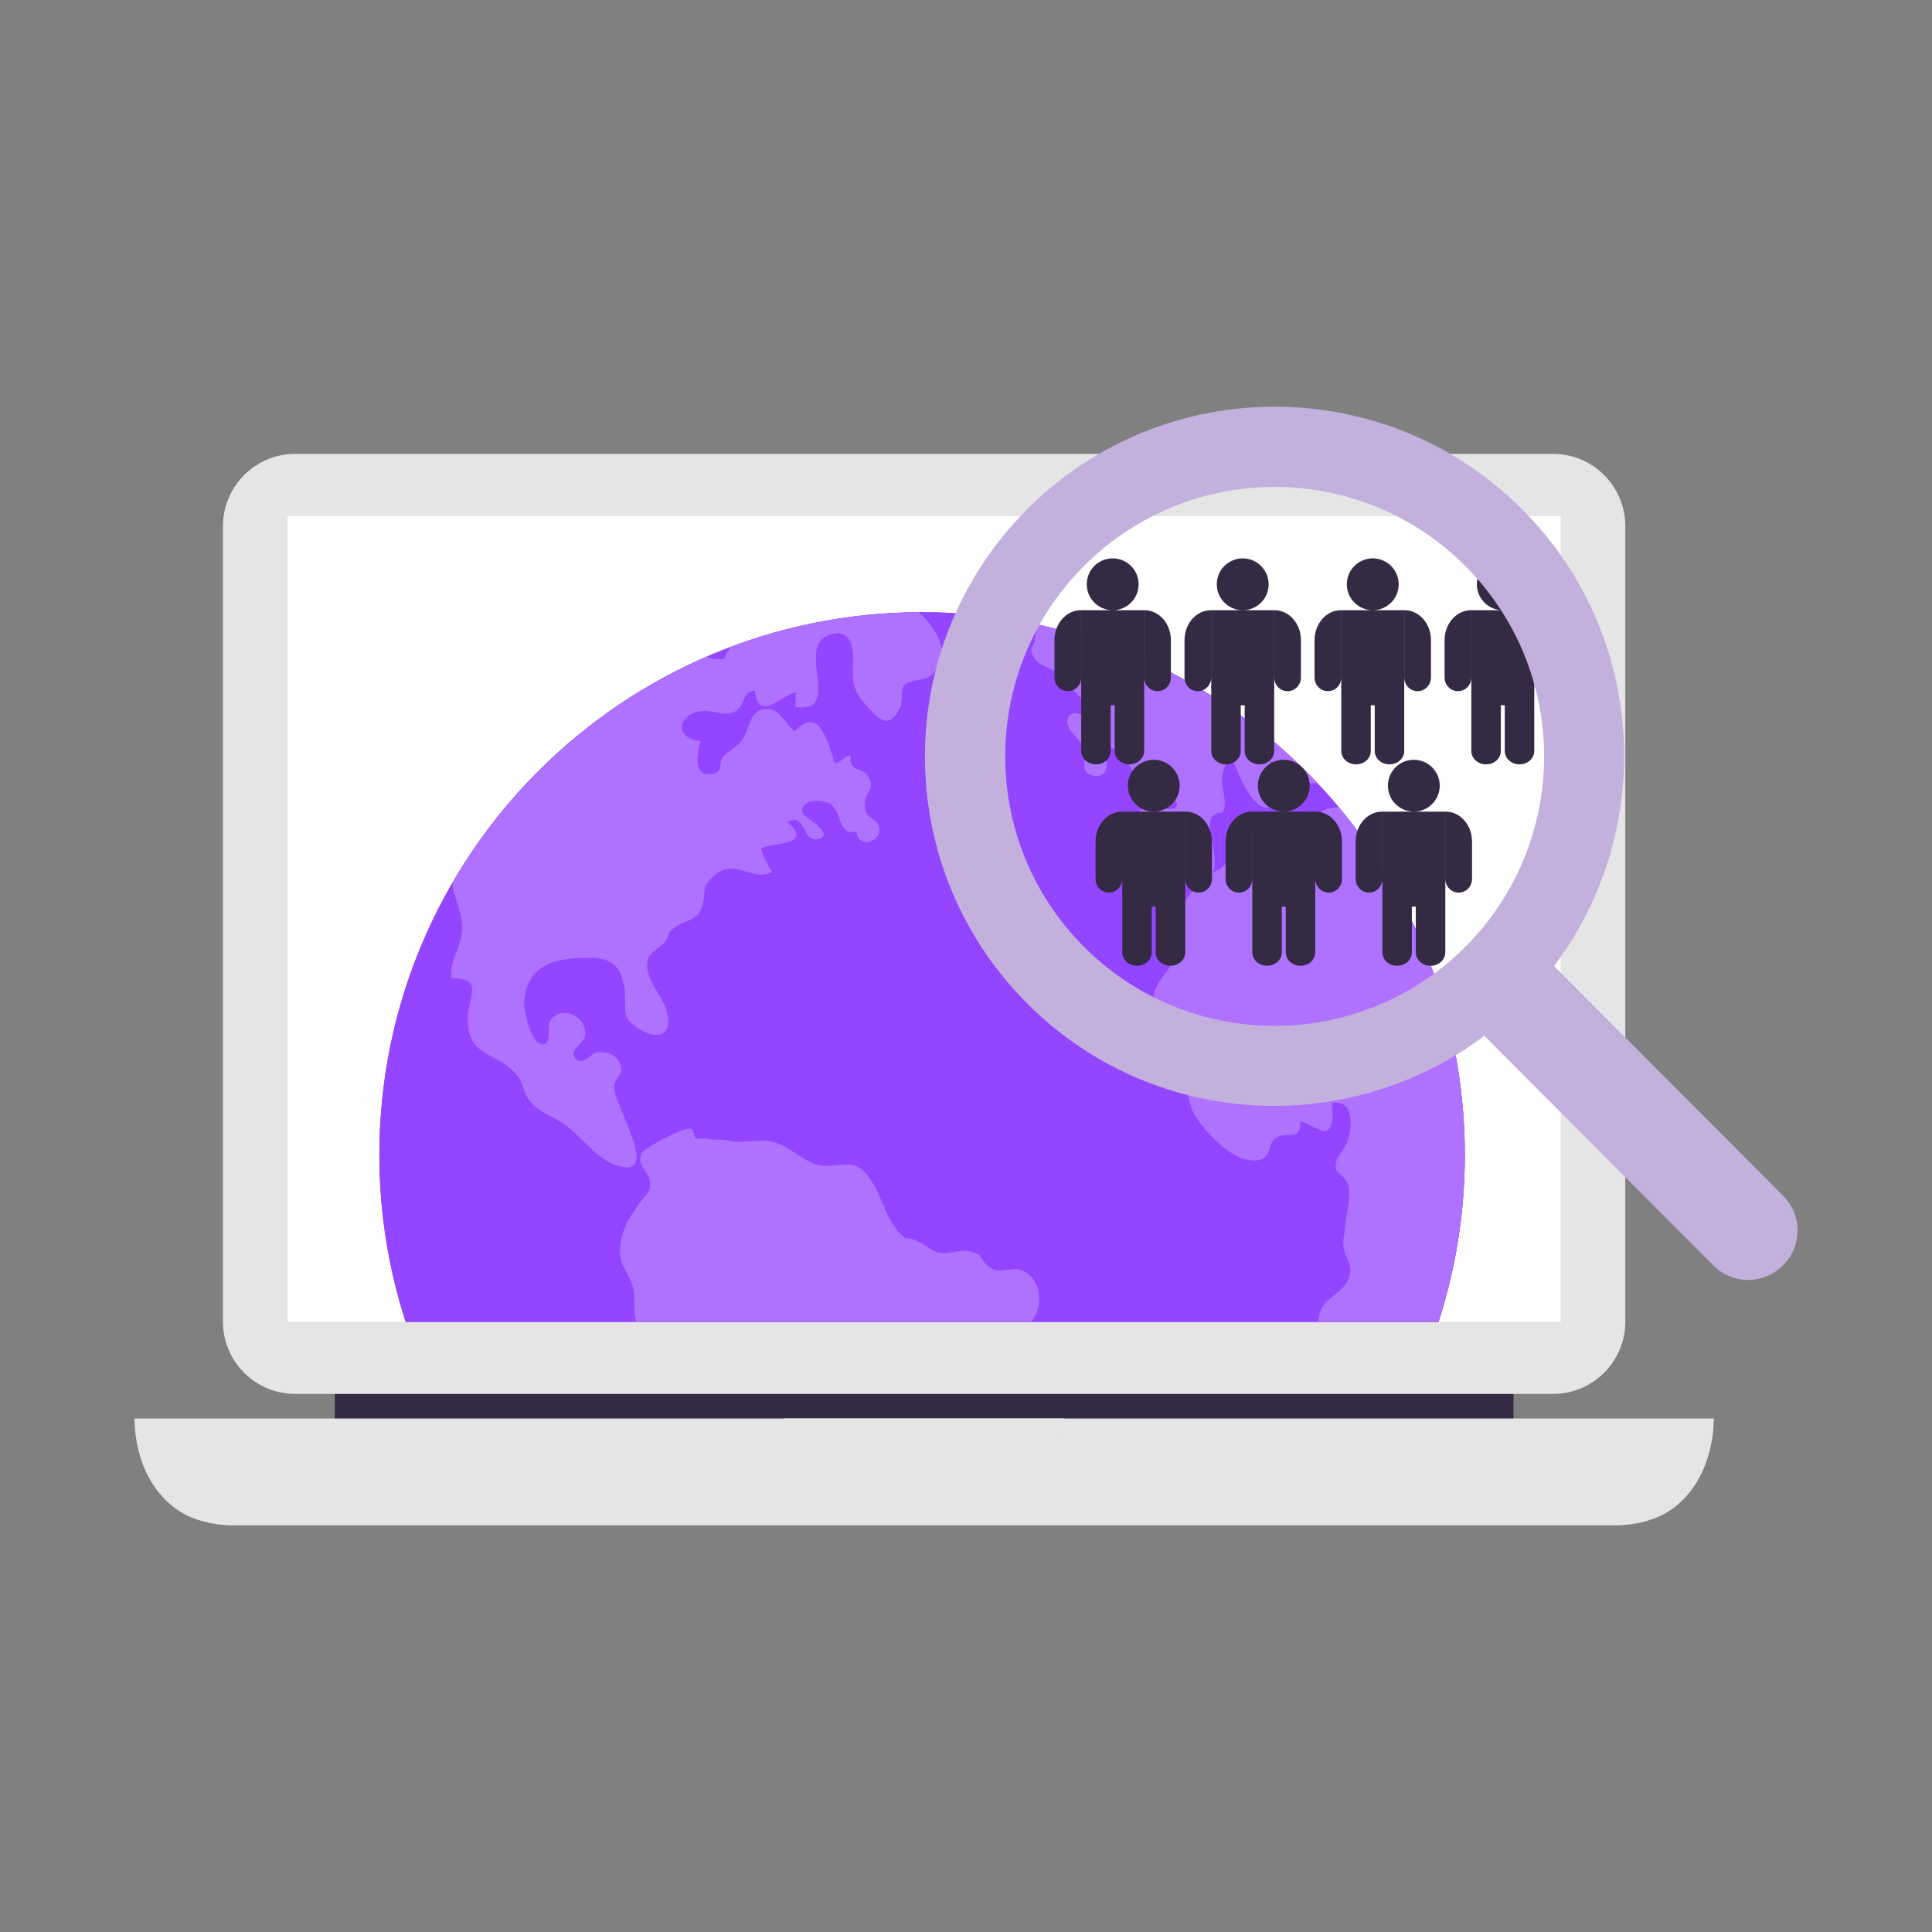 <svg xmlns="http://www.w3.org/2000/svg" fill-rule="evenodd" clip-rule="evenodd" image-rendering="optimizeQuality" shape-rendering="geometricPrecision" text-rendering="geometricPrecision" viewBox="0 0 16666.66 16666.66" id="searchCrowdfunder"><rect x="0" y="0" width="16666.66" height="16666.66" fill="#808080" stroke="none"/><rect width="16666.66" height="16666.66" fill="none"></rect><polygon fill="#352a43" fill-rule="nonzero" points="2888.2 12496.63 13056.09 12496.63 13056.09 11003.65 2888.2 11003.65" class="color2c2a43 svgShape"></polygon><path fill="#e5e5e6" fill-rule="nonzero" d="M13397.26 12024.84l-10850.25 0c-344.43,0 -623.62,-279.1 -623.62,-623.5l0 -6862.26c0,-344.36 279.2,-623.62 623.62,-623.62l10850.25 0c344.4,0 623.59,279.26 623.59,623.62l0 6862.26c0,344.4 -279.2,623.5 -623.59,623.5z" class="colore5e6e5 svgShape"></path><polygon fill="#fefefe" fill-rule="nonzero" points="2480.39 11403.69 13463.9 11403.69 13463.9 4452.76 2480.39 4452.76" class="colorfefefe svgShape"></polygon><path fill="#783fc6" fill-rule="nonzero" d="M12409.34 11403.69c146.65,-453.94 226.83,-937.84 226.83,-1440.68 0,-2585.69 -2096.02,-4681.77 -4681.67,-4681.77 -2585.69,0 -4681.76,2096.08 -4681.76,4681.77 0,502.84 80.17,986.74 226.86,1440.68l8909.75 0z" class="color3fc0c6 svgShape"></path><path fill="#9445ff" fill-rule="nonzero" d="M12409.34 11403.69c146.65,-453.94 226.83,-937.84 226.83,-1440.68 0,-2585.69 -2096.02,-4681.77 -4681.67,-4681.77 -2585.69,0 -4681.76,2096.08 -4681.76,4681.77 0,502.84 80.17,986.74 226.86,1440.68l8909.75 0z" class="color268ccb svgShape"></path><path fill="#ae72ff" fill-rule="nonzero" d="M3895.85 8437.28c297.39 8.24 128.39 151.36 140.16 386.84 15.11 301.35 258.82 250.95 422.04 448.67 52.15 63.23 53.49 141.38 100.21 208.32 67.94 97.34 173.28 133.45 271.77 192.25 165.56 98.96 294.49 308.5 469.11 372.57 445.04 163.26-23.56-535.86.06-677.9 16.04-96.44 88.67-97.53 49.65-191.31-35.95-86.45-122.56-105.96-194.75-101-51.71 3.53-115.13 114.04-179.36 66.48-85.89-63.6 54.06-144.41 67.22-189.91 50.12-173-201.33-294.18-293.37-148.87-40.17 63.54 26.06 237.07-93.19 198.4-79.52-25.75-141.38-297.49-133.64-370.36 32.83-308.04 258.48-365.83 531.4-368.14 190.22-1.56 287.84 30.83 328.67 236.35 39.04 196.99-48.56 261.91 124.4 372.17 192.63 122.87 323.24 36.77 227.58-196.33-47.97-116.82-194.34-272.24-138.88-412.53 21.07-53.3 104.3-90.91 138.88-134.95 64.76-82.39 1.78-72.37 100.87-137.13 94.63-61.76 189.47-44.13 227.67-192.13 32.9-127.58-15.91-132.73 80.24-228.45 193.12-192.25 339.24 46.81 516.89-48.12-37.39-61.17-73.91-130.36-93.13-201.02 42.44-52.4 479.5-18.26 226.08-227.89 156.98-93.35 127.71 172.74 258.01 145.74 175.71-36.42-121.43-195.62-127.65-225.14-25.87-123.21 169.12-124.28 240.22-77.18 102.34 67.94 61.33 269.09 224.49 239.44 18.41 143.94 198.21 94.07 198.37-18.35.16-104.93-125.43-81.93-127.08-208.32-1.87-135.17 105.55-128.46 27.9-253.23-51.59-82.8-168-33.24-147.34-177.02-64.07-4.87-121.59 106.92-143.47 45.69-56.61-158.54-125.87-487.43-340.21-254.79-88.63-70.66-124.59-195.65-243.15-193.87-156.51 2.31-137.38 183.54-226.92 289.22-40.39 47.69-110.42 75.78-150.61 126.56-44.48 56.33 13.39 126.68-92.38 145.87-176.33 31.9-123-203.05-99.78-286.47-263.53-29.09-171.34-253.92 34.98-259.44 77.31-2.06 190.94 57.52 275.83-2.84 77.06-54.83 50.81-171.12 159.29-170.65 25.19 282.72 226.36 36.64 356.41 15.64-11.39 32.24.44 91.26-11.27 123.74 419.42 64.42 4.5-514.05 289.18-619.29 185.44-68.59 218.65 96.53 211.54 241.09-8.2 164.81.44 236.07 99.62 348.57 105.43 119.47 207.13 249.7 308.54 32.05 18.91-40.51 7.74-162.29 30.93-189.03 40.48-46.69 166.37-36.14 224.43-78.96 200.15-147.87 78.83-400.23-98.03-550.28-567.7 3.65-1111.24 108.24-1613.89 296.83-27.41 32.61-49.53 66.17-57.18 101.93-54.43 10.39-111.63 9.02-155.24-16.17-922.98 399.23-1691.32 1087.02-2192.73 1949.55.25 26.87 1.72 51.71 4.74 73.43 1.53 10.89 9.05 26.28 13.11 36.64 20.5 56.49 68.63 195.56 64.29 294.87-6.49 148.65-116.97 277.23-91.54 418.17zM12415.61 11381.31c142.25-447.54 220.65-923.64 220.65-1418.3 0-1140.64-408.34-2185.68-1086.27-2997.81-119.03-5.37-213.91 52.65-270.58 188.63-37.08 88.85-26.37 376.1-149.56 400.89-131.98 26.62-240.37-706.17-503.09-300.8-34.74 53.59-15.79 125.49-43.72 176.58-39.32 72-70.13 70.25-123.87 98.53 81.83-159.85-142.22-528.81 88.2-517.89 52.34-112.98-29.9-232.32 2.84-350.13 63.57-229.2 112.48-23.63 162.91 79.27 29.43 60.14 152.43 289.78 259.57 210.32 78.18-57.96-18.85-305.32-14.95-383.16 95.53 16.39 121.78 149.83 223.61 173.62 74.87 17.63 131.89 20.04 178.96 11.45-641.2-679.96-1482.97-1168.13-2431.52-1369 7.61 30.77 10.36 68.29.91 124.78-16.35 97.65-65.85 80.05.13 176.15 52.56 76.65 194.62 92.6 259.94 159.45 42.17 43.13 52.56 95.13 96.13 140.25 55.21 57.24 139.1 73.22 182.6 147.78 19.01 32.67 45.78 60.98 59.61 94.09-99.31 20.16-250.86-135.54-307.81-46.04-62.05 97.69 108.2 202.7 131.58 272.77 28.71 86.17-55.49 229.95 96.41 241.09 141.31 10.46 91.1-152.05 83.52-238.69 159.6-19.47 178.48 113.98 244.71 201.49 88.7 117.16 213.38 89.69 303.76 179.55 186.54 185.32-30.71 136.41-112.57 141.04-76.9 4.21-113.69-20.01-175.49 52.77-79.3 93.38-30.46 42.26 8.99 131.43 33.8 76.3 115.1 316.52 165.41 361.68 36.52 32.71 314.74 77.65 402.38 70.25-75.75 67.82-113.7 144.53-191.47 237.81-152.55 182.73-74.84 129.58-47.81 336.03 23.22 178.2-120.56 234.17-167.22 384.56-53.8 173.43 79.56 376.67 100.78 532.34 19.85 146.12 92.41 166.81 151.43 280.41 45.69 87.95 40.88 179.7 105.49 277.67 92.69 140.5 326.35 391.52 521.63 368.05 136.76-16.38 81.49-134.51 164.94-193.74 87.82-62.45 218.28 37.64 210.22-140.6 51.87 1.78 182.83 96.34 224.83 79.58 77.8-31.02 46.66-172.52 50.71-239.91 205.83-34.67 169.75 246.96 123.19 350.14-22.72 50.19-89.94 124.18-93.16 177.02-5.9 96.25 55.9 69.38 98.34 159.42 47.41 100.56-12.08 270.3-17.45 384.5-3.65 77.15-23.53 96.56-12.14 176.24 10.42 72.59 63.82 134.14 57.08 208.32-15.67 171.78-207.39 205.33-255.85 336.44-11.74 31.74-17.26 63.79-20.72 96.06l1032.84 0 10.99-22.38z" class="colorffce72 svgShape"></path><path fill="#ae72ff" fill-rule="nonzero" d="M8926.45 11355.78c76.65,-128.61 39.01,-335.81 -110.14,-397.8 -76.93,-32.05 -184.2,28.74 -259.19,-14.11 -116.38,-66.48 -53,-120.34 -194.06,-148.99 -88.51,-17.79 -170.24,25.34 -256.1,12.58 -89.85,-13.55 -183.17,-132.11 -295.3,-124.65 -173.46,-140.44 -178.36,-316.06 -295.7,-497.07 -126.83,-195.56 -204.86,-132.33 -384.13,-127.8 -176.96,4.49 -296.05,-168.68 -471.51,-208.76 -65.98,-15.11 -119.75,-7.71 -181.86,-4.31 -82.58,4.5 -101.96,13.67 -207.07,-7.15 -53.59,-10.7 -140.85,-1.56 -189.97,-16.63 -5.06,-1.56 -56.11,5.4 -73.22,1.19 -30.71,-7.46 -9.83,-82.02 -59.67,-86.33 -62.26,-5.27 -386.09,164.29 -410.24,209.89 -57.55,108.64 55.52,153.67 66.76,240.25 12.98,99.84 -25.94,111.07 -77.71,180.67 -95.75,128.83 -172.18,245.96 -179.52,415.71 -5.24,122.03 50.28,161.32 94.35,267.99 44.35,107.33 22.09,198.96 36.08,309.26 1.78,13.98 6.46,29.21 10.11,43.97l3402.9 0c11.89,-15.89 24.84,-30.56 35.2,-47.91z" class="colorffce72 svgShape"></path><path fill="#352a43" fill-rule="nonzero" d="M9822.31 5040.46c0 123.56-100.12 223.61-223.62 223.61-123.56 0-223.61-100.06-223.61-223.61 0-123.53 100.06-223.61 223.61-223.61 123.5 0 223.62 100.09 223.62 223.61zM9327.23 5264.07l0 650.81c0 93.44 120.28 169.25 268.71 169.25l5.46 0c148.37 0 268.71-75.81 268.71-169.25l0-650.81-542.89 0zM9324.52 5264.07c-125.87 0-227.92 115.5-227.92 257.85l0 322.93c0 64.94 51.06 117.59 113.98 117.59l2.31 0c62.92 0 113.98-52.65 113.98-117.59l0-580.78-2.34 0zM9870.53 5264.07l0 580.78c0 64.94 51 117.59 113.94 117.59l2.28 0c62.98 0 113.98-52.65 113.98-117.59l0-322.93c0-142.35-101.99-257.85-227.92-257.85l-2.28 0z" class="color2c2a43 svgShape"></path><path fill="#352a43" fill-rule="nonzero" d="M9327.23 6478.8c0 63.42 56.39 114.94 125.93 114.94l2.56 0c69.54 0 125.96-51.53 125.96-114.94l0-567.23-254.45 0 0 567.23zM9615.7 5911.57l0 567.23c0 63.42 56.36 114.94 125.93 114.94l2.53 0c69.54 0 125.96-51.53 125.96-114.94l0-567.23-254.42 0zM10944.12 5040.46c0 123.56-100.15 223.61-223.65 223.61-123.53 0-223.65-100.06-223.65-223.61 0-123.53 100.12-223.61 223.65-223.61 123.5 0 223.65 100.09 223.65 223.61zM10449.05 5264.07l0 650.81c0 93.44 120.28 169.25 268.71 169.25l5.43 0c148.4 0 268.74-75.81 268.74-169.25l0-650.81-542.89 0zM10446.34 5264.07c-125.87 0-227.92 115.5-227.92 257.85l0 322.93c0 64.94 51 117.59 113.98 117.59l2.31 0c62.92 0 113.98-52.65 113.98-117.59l0-580.78-2.34 0zM10992.31 5264.07l0 580.78c0 64.94 51.03 117.59 113.98 117.59l2.28 0c62.98 0 113.98-52.65 113.98-117.59l0-322.93c0-142.35-102.06-257.85-227.95-257.85l-2.28 0z" class="color2c2a43 svgShape"></path><path fill="#352a43" fill-rule="nonzero" d="M10449.05 6478.8c0 63.42 56.39 114.94 125.93 114.94l2.53 0c69.56 0 125.99-51.53 125.99-114.94l0-567.23-254.45 0 0 567.23zM10737.49 5911.57l0 567.23c0 63.42 56.4 114.94 125.93 114.94l2.56 0c69.53 0 125.96-51.53 125.96-114.94l0-567.23-254.45 0zM12065.91 5040.46c0 123.56-100.12 223.61-223.65 223.61-123.5 0-223.61-100.06-223.61-223.61 0-123.53 100.12-223.61 223.61-223.61 123.53 0 223.65 100.09 223.65 223.61zM11570.87 5264.07l0 650.81c0 93.44 120.28 169.25 268.71 169.25l5.4 0c148.43 0 268.78-75.81 268.78-169.25l0-650.81-542.89 0zM11568.15 5264.07c-125.9 0-227.95 115.5-227.95 257.85l0 322.93c0 64.94 51.03 117.59 113.98 117.59l2.28 0c62.98 0 113.98-52.65 113.98-117.59l0-580.78-2.28 0zM12114.13 5264.07l0 580.78c0 64.94 51 117.59 114.01 117.59l2.19 0c62.98 0 114.07-52.65 114.07-117.59l0-322.93c0-142.35-102.06-257.85-227.98-257.85l-2.28 0z" class="color2c2a43 svgShape"></path><path fill="#352a43" fill-rule="nonzero" d="M11570.87 6478.8c0 63.42 56.37 114.94 125.93 114.94l2.53 0c69.54 0 125.93-51.53 125.93-114.94l0-567.23-254.39 0 0 567.23zM11859.3 5911.57l0 567.23c0 63.42 56.39 114.94 125.93 114.94l2.53 0c69.57 0 125.99-51.53 125.99-114.94l0-567.23-254.45 0zM13187.76 5040.46c0 123.56-100.21 223.61-223.74 223.61-123.4 0-223.61-100.06-223.61-223.61 0-123.53 100.21-223.61 223.61-223.61 123.52 0 223.74 100.09 223.74 223.61zM12692.62 5264.07l0 650.81c0 93.44 120.34 169.25 268.78 169.25l5.37 0c148.43 0 268.78-75.81 268.78-169.25l0-650.81-542.92 0zM12690 5264.07c-125.96 0-228.02 115.5-228.02 257.85l0 322.93c0 64.94 51.06 117.59 113.94 117.59l2.31 0c62.98 0 114.07-52.65 114.07-117.59l0-580.78-2.31 0zM13235.85 5264.07l0 580.78c0 64.94 51.09 117.59 113.98 117.59l2.31 0c62.98 0 114.04-52.65 114.04-117.59l0-322.93c0-142.35-102.06-257.85-228.02-257.85l-2.31 0z" class="color2c2a43 svgShape"></path><path fill="#352a43" fill-rule="nonzero" d="M12692.62 6478.8c0 63.42 56.39 114.94 125.96 114.94l2.53 0c69.6 0 125.96-51.53 125.96-114.94l0-567.23-254.45 0 0 567.23zM12981.09 5911.57l0 567.23c0 63.42 56.36 114.94 125.96 114.94l2.53 0c69.59 0 125.96-51.53 125.96-114.94l0-567.23-254.45 0zM10176.6 6777.82c0 123.56-100.12 223.74-223.65 223.74-123.5 0-223.65-100.18-223.65-223.74 0-123.37 100.15-223.58 223.65-223.58 123.52 0 223.65 100.21 223.65 223.58zM9681.52 7001.56l0 650.71c0 93.44 120.31 169.22 268.74 169.22l5.4 0c148.43 0 268.78-75.78 268.78-169.22l0-650.71-542.92 0zM9678.84 7001.56c-125.9 0-227.95 115.38-227.95 257.88l0 322.8c0 64.95 51.03 117.66 113.98 117.66l2.28 0c62.95 0 114.01-52.71 114.01-117.66l0-580.68-2.31 0zM10224.81 7001.56l0 580.68c0 64.95 51 117.66 113.91 117.66l2.34 0c62.95 0 113.94-52.71 113.94-117.66l0-322.8c0-142.5-102.02-257.88-227.92-257.88l-2.28 0z" class="color2c2a43 svgShape"></path><path fill="#352a43" fill-rule="nonzero" d="M9681.52 8216.16c0 63.54 56.39 114.97 125.96 114.97l2.53 0c69.54 0 125.93-51.43 125.93-114.97l0-567.23-254.42 0 0 567.23zM9969.99 7648.93l0 567.23c0 63.54 56.39 114.97 125.93 114.97l2.53 0c69.57 0 125.99-51.43 125.99-114.97l0-567.23-254.45 0zM11298.41 6777.82c0 123.56-100.12 223.74-223.65 223.74-123.52 0-223.65-100.18-223.65-223.74 0-123.37 100.12-223.58 223.65-223.58 123.53 0 223.65 100.21 223.65 223.58zM10803.31 7001.56l0 650.71c0 93.44 120.34 169.22 268.71 169.22l5.46 0c148.37 0 268.71-75.78 268.71-169.22l0-650.71-542.89 0zM10800.65 7001.56c-125.96 0-227.95 115.38-227.95 257.88l0 322.8c0 64.95 51 117.66 113.91 117.66l2.34 0c62.95 0 113.98-52.71 113.98-117.66l0-580.68-2.28 0zM11346.57 7001.56l0 580.68c0 64.95 51.06 117.66 113.98 117.66l2.31 0c62.95 0 113.98-52.71 113.98-117.66l0-322.8c0-142.5-102.05-257.88-227.92-257.88l-2.34 0z" class="color2c2a43 svgShape"></path><path fill="#352a43" fill-rule="nonzero" d="M10803.31 8216.16c0 63.54 56.43 114.97 125.93 114.97l2.59 0c69.54 0 125.9-51.43 125.9-114.97l0-567.23-254.42 0 0 567.23zM11091.75 7648.93l0 567.23c0 63.54 56.39 114.97 125.99 114.97l2.53 0c69.53 0 125.93-51.43 125.93-114.97l0-567.23-254.45 0zM12420.13 6777.82c0 123.56-100.09 223.74-223.61 223.74-123.46 0-223.58-100.18-223.58-223.74 0-123.37 100.12-223.58 223.58-223.58 123.53 0 223.61 100.21 223.61 223.58zM11925.12 7001.56l0 650.71c0 93.44 120.28 169.22 268.74 169.22l5.4 0c148.43 0 268.77-75.78 268.77-169.22l0-650.71-542.92 0zM11922.41 7001.56c-125.84 0-227.95 115.38-227.95 257.88l0 322.8c0 64.95 51.06 117.66 113.98 117.66l2.31 0c62.95 0 113.98-52.71 113.98-117.66l0-580.68-2.31 0zM12468.35 7001.56l0 580.68c0 64.95 51.09 117.66 113.95 117.66l2.34 0c62.95 0 114.04-52.71 114.04-117.66l0-322.8c0-142.5-102.06-257.88-228.02-257.88l-2.31 0z" class="color2c2a43 svgShape"></path><path fill="#352a43" fill-rule="nonzero" d="M11925.12 8216.16c0 63.54 56.37 114.97 125.93 114.97l2.53 0c69.59 0 125.99-51.43 125.99-114.97l0-567.23-254.45 0 0 567.23zM12213.59 7648.93l0 567.23c0 63.54 56.37 114.97 125.96 114.97l2.53 0c69.57 0 125.96-51.43 125.96-114.97l0-567.23-254.45 0z" class="color2c2a43 svgShape"></path><path fill="#c3b0dd" fill-rule="nonzero" d="M12639.57 8168.81c-907.72,907.81 -2379.55,907.81 -3287.3,0 -907.76,-907.75 -907.76,-2379.55 0,-3287.33 907.75,-907.75 2379.58,-907.75 3287.3,0 907.75,907.78 907.75,2379.58 0,3287.33zm489.61 -3776.94c-1178.18,-1178.18 -3088.35,-1178.18 -4266.5,0 -1178.21,1178.18 -1178.21,3088.4 0,4266.59 1075.78,1075.76 2760.24,1165.95 3942.14,277.11l1977.48 1982.91c164.5,164.44 431.06,164.44 595.54,0l6.05 -6.08c164.38,-164.38 164.38,-431 0,-595.44l-1977.61 -1982.97c888.96,-1181.8 798.68,-2866.32 -277.11,-3942.11z" class="colorb0ddd3 svgShape"></path><path fill="#e5e5e6" fill-rule="nonzero" d="M7972.16 12236.69l-6812.67 0c3.62,13.98 -16.67,487.96 339.65,765.84 133.55,104.15 322.43,155.89 515.8,155.89l11914.45 0c193.34,0 382.25,-51.74 515.8,-155.89 356.29,-277.89 336.03,-751.86 339.68,-765.84l-6812.7 0z" class="colore5e6e5 svgShape"></path><path fill="#e5e5e6" fill-rule="nonzero" d="M7972.16 12236.69l-1211.36 0c0.66,3.06 -2.96,106.8 60.39,167.68 23.78,22.75 57.33,34.11 91.72,34.11l2118.49 0c34.36,0 67.94,-11.36 91.69,-34.11 63.35,-60.89 59.73,-164.63 60.36,-167.68l-1211.29 0z" class="colore5e6e5 svgShape"></path></svg>